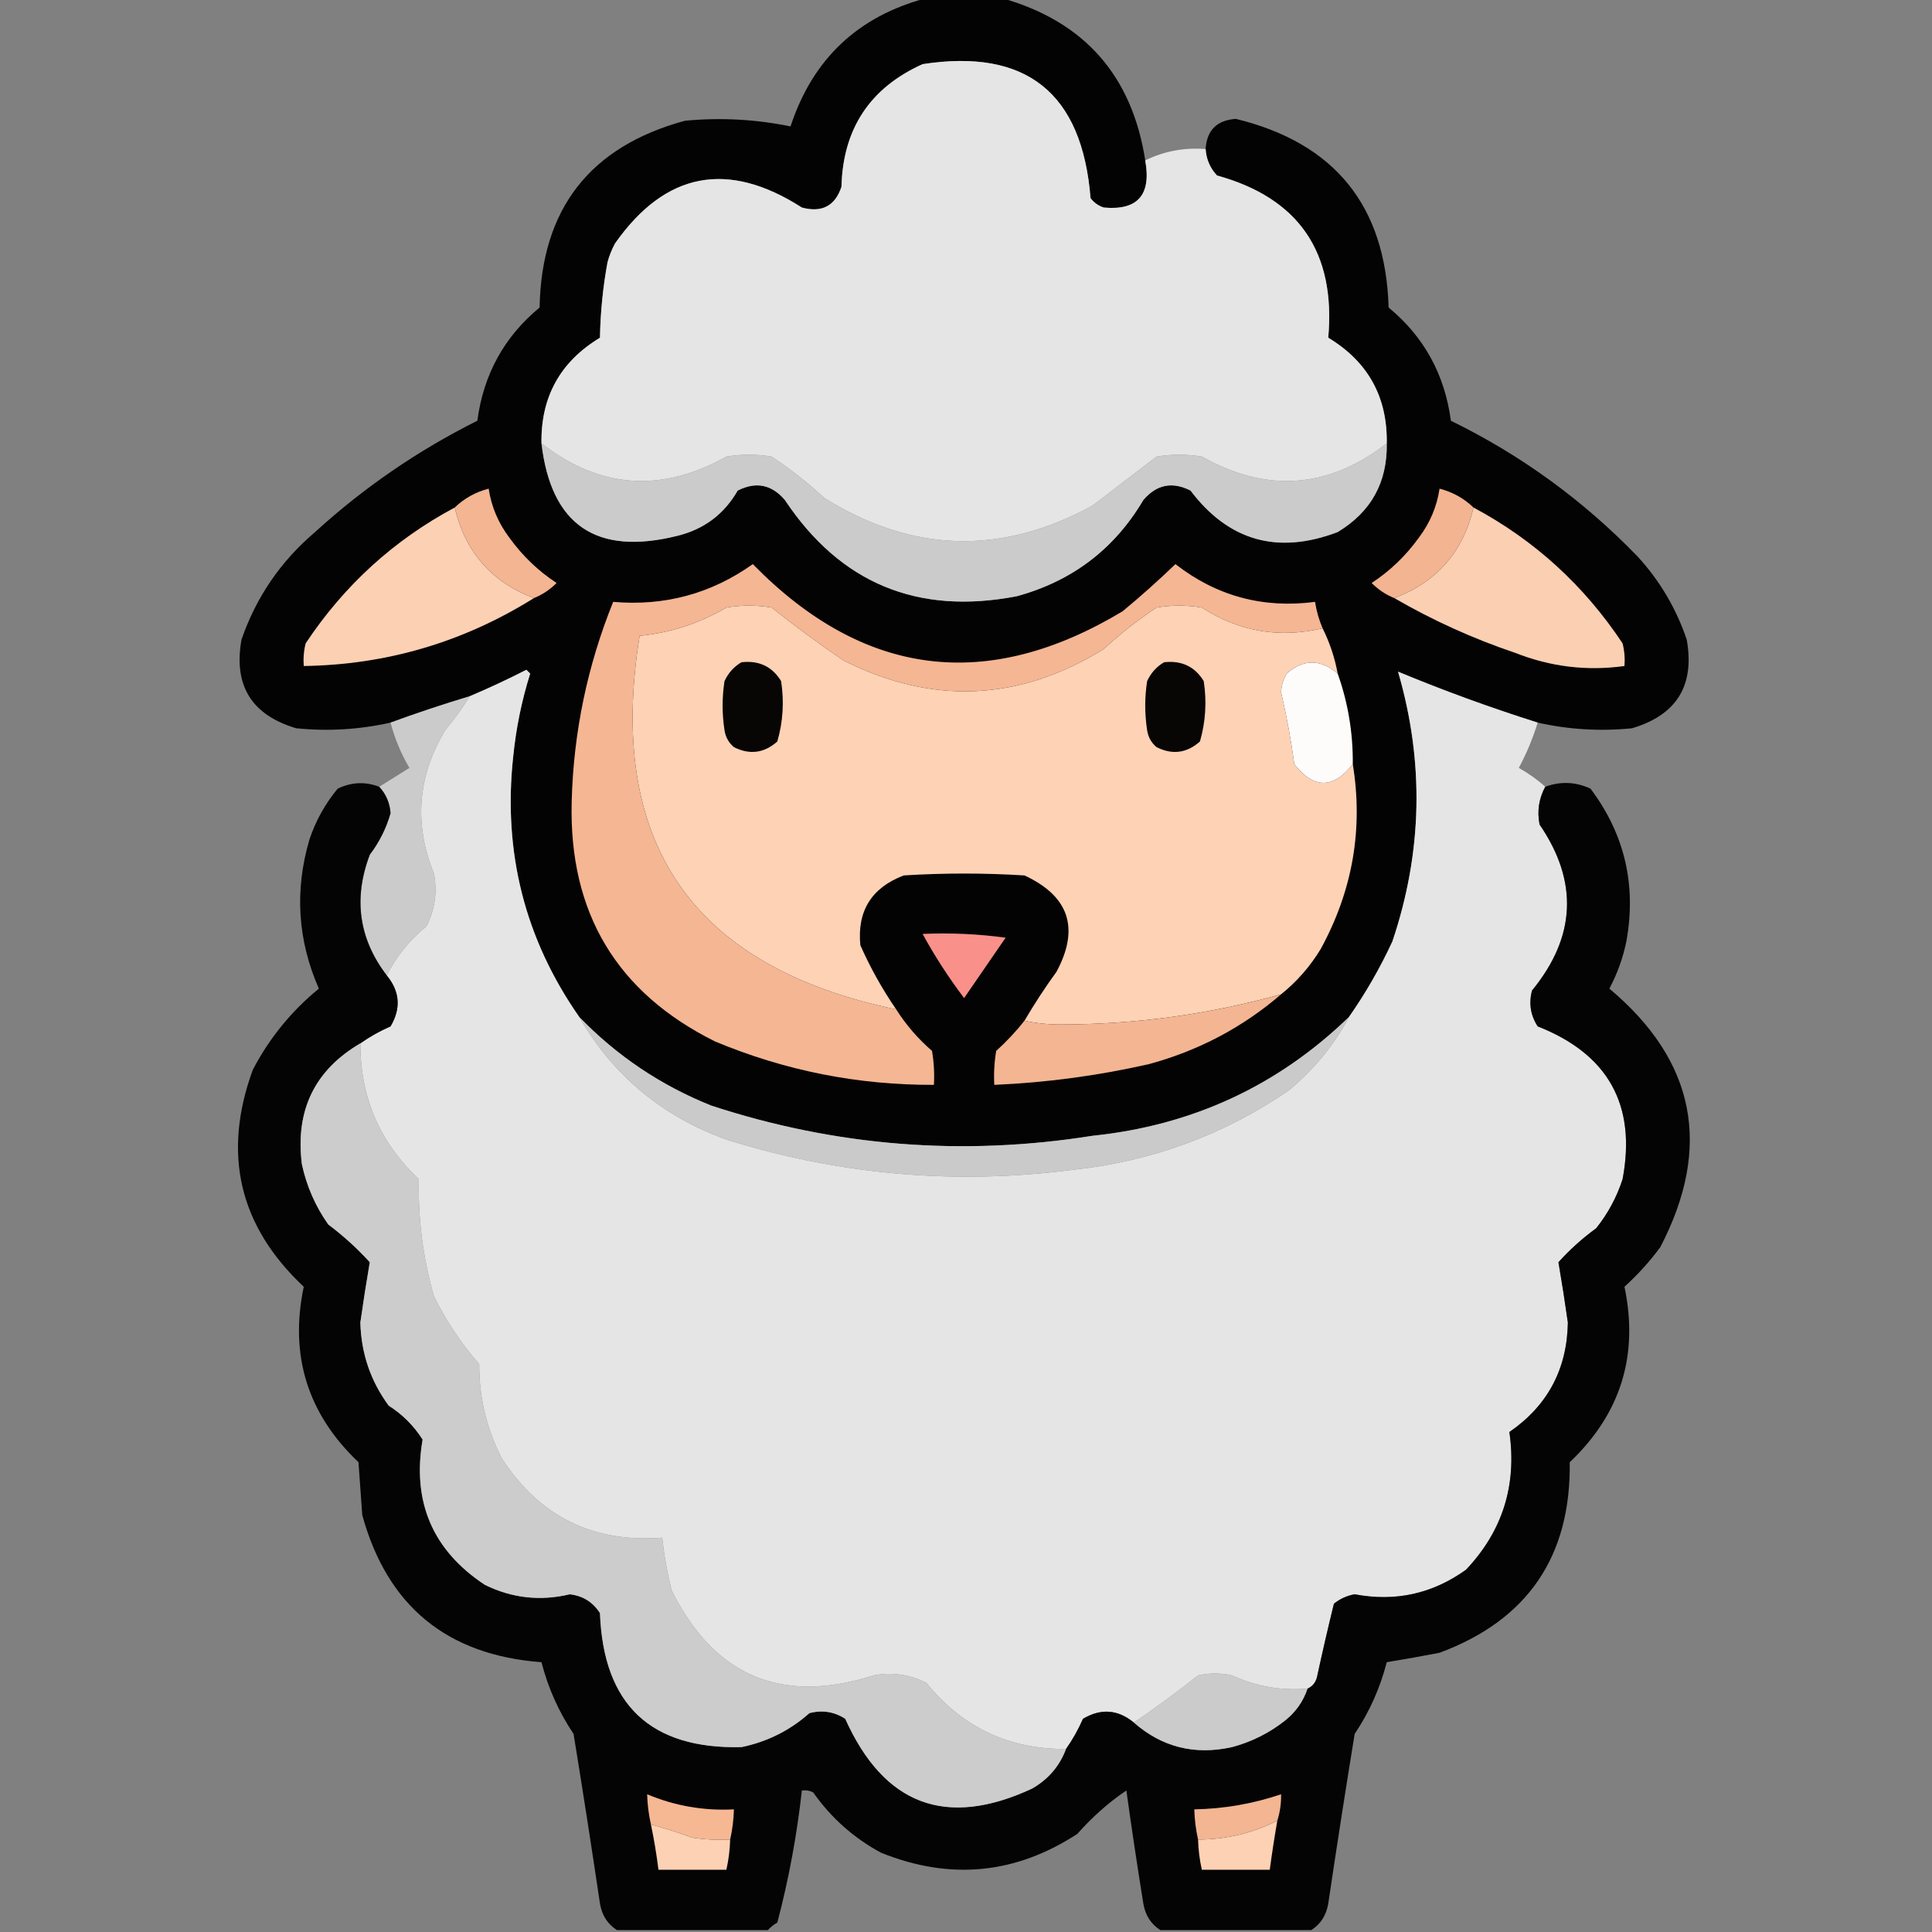 <?xml version="1.0" encoding="UTF-8"?>
<!DOCTYPE svg PUBLIC "-//W3C//DTD SVG 1.1//EN" "http://www.w3.org/Graphics/SVG/1.1/DTD/svg11.dtd">
<svg xmlns="http://www.w3.org/2000/svg" version="1.1" width="512px" height="512px" style="shape-rendering:geometricPrecision; text-rendering:geometricPrecision; image-rendering:optimizeQuality; fill-rule:evenodd; clip-rule:evenodd" xmlns:xlink="http://www.w3.org/1999/xlink">
<rect width="100%" height="100%" fill="#808080" stroke="none"/>
<g><path style="opacity:0.984" fill="#030202" d="M 245.5,-0.5 C 252.167,-0.5 258.833,-0.5 265.5,-0.5C 287.335,5.672 300.002,20.005 303.5,42.5C 305.162,51.662 301.495,55.828 292.5,55C 291.069,54.535 289.903,53.701 289,52.5C 286.78,24.596 271.946,12.763 244.5,17C 230.556,23.29 223.389,34.123 223,49.5C 221.305,54.599 217.805,56.432 212.5,55C 192.831,42.399 176.331,45.566 163,64.5C 162.138,66.087 161.471,67.754 161,69.5C 159.788,76.087 159.121,82.754 159,89.5C 148.47,95.864 143.303,105.197 143.5,117.5C 146.047,139.18 158.047,147.347 179.5,142C 186.557,140.274 191.89,136.274 195.5,130C 200.324,127.554 204.491,128.387 208,132.5C 222.698,154.589 243.198,163.089 269.5,158C 284.18,153.972 295.346,145.472 303,132.5C 306.509,128.387 310.676,127.554 315.5,130C 325.613,143.366 338.613,147.032 354.5,141C 363.352,135.652 367.685,127.819 367.5,117.5C 367.708,105.204 362.542,95.871 352,89.5C 354.015,66.823 344.182,52.49 322.5,46.5C 320.673,44.513 319.673,42.179 319.5,39.5C 319.808,34.526 322.474,31.859 327.5,31.5C 353.706,37.873 367.206,54.539 368,81.5C 377.37,89.23 382.87,99.23 384.5,111.5C 403.1,120.599 419.6,132.599 434,147.5C 439.872,153.909 444.205,161.242 447,169.5C 449.175,181.65 444.341,189.483 432.5,193C 424.064,193.847 415.731,193.347 407.5,191.5C 394.876,187.509 382.542,183.009 370.5,178C 377.487,201.953 376.987,225.786 369,249.5C 365.711,256.588 361.877,263.255 357.5,269.5C 338.63,287.763 315.963,298.263 289.5,301C 255.136,306.468 221.469,303.801 188.5,293C 175.147,287.658 163.481,279.825 153.5,269.5C 139.086,248.847 133.253,225.847 136,200.5C 136.749,193.002 138.249,185.669 140.5,178.5C 140.167,178.167 139.833,177.833 139.5,177.5C 134.555,180.033 129.555,182.366 124.5,184.5C 117.341,186.664 110.341,188.997 103.5,191.5C 95.269,193.347 86.936,193.847 78.5,193C 66.659,189.483 61.825,181.65 64,169.5C 67.882,158.246 74.382,148.746 83.5,141C 96.444,129.191 110.777,119.357 126.5,111.5C 128.13,99.23 133.63,89.23 143,81.5C 143.482,55.361 156.315,38.861 181.5,32C 190.929,31.105 200.262,31.605 209.5,33.5C 215.367,15.632 227.367,4.299 245.5,-0.5 Z"/></g>
<g><path style="opacity:1" fill="#e5e5e5" d="M 303.5,42.5 C 308.513,40.051 313.847,39.051 319.5,39.5C 319.673,42.179 320.673,44.513 322.5,46.5C 344.182,52.49 354.015,66.823 352,89.5C 362.542,95.871 367.708,105.204 367.5,117.5C 352.021,129.509 335.687,130.676 318.5,121C 314.5,120.333 310.5,120.333 306.5,121C 300.833,125.333 295.167,129.667 289.5,134C 265.42,147.182 241.753,146.515 218.5,132C 214.12,127.952 209.454,124.285 204.5,121C 200.5,120.333 196.5,120.333 192.5,121C 175.262,130.674 158.929,129.507 143.5,117.5C 143.303,105.197 148.47,95.864 159,89.5C 159.121,82.754 159.788,76.087 161,69.5C 161.471,67.754 162.138,66.087 163,64.5C 176.331,45.566 192.831,42.399 212.5,55C 217.805,56.432 221.305,54.599 223,49.5C 223.389,34.123 230.556,23.29 244.5,17C 271.946,12.763 286.78,24.596 289,52.5C 289.903,53.701 291.069,54.535 292.5,55C 301.495,55.828 305.162,51.662 303.5,42.5 Z"/></g>
<g><path style="opacity:1" fill="#cbcbcb" d="M 143.5,117.5 C 158.929,129.507 175.262,130.674 192.5,121C 196.5,120.333 200.5,120.333 204.5,121C 209.454,124.285 214.12,127.952 218.5,132C 241.753,146.515 265.42,147.182 289.5,134C 295.167,129.667 300.833,125.333 306.5,121C 310.5,120.333 314.5,120.333 318.5,121C 335.687,130.676 352.021,129.509 367.5,117.5C 367.685,127.819 363.352,135.652 354.5,141C 338.613,147.032 325.613,143.366 315.5,130C 310.676,127.554 306.509,128.387 303,132.5C 295.346,145.472 284.18,153.972 269.5,158C 243.198,163.089 222.698,154.589 208,132.5C 204.491,128.387 200.324,127.554 195.5,130C 191.89,136.274 186.557,140.274 179.5,142C 158.047,147.347 146.047,139.18 143.5,117.5 Z"/></g>
<g><path style="opacity:1" fill="#f3b592" d="M 141.5,158.5 C 130.299,154.292 123.299,146.292 120.5,134.5C 123.052,132.057 126.052,130.39 129.5,129.5C 130.229,134.293 132.063,138.626 135,142.5C 138.453,147.298 142.62,151.298 147.5,154.5C 145.754,156.252 143.754,157.585 141.5,158.5 Z"/></g>
<g><path style="opacity:1" fill="#f3b491" d="M 390.5,134.5 C 387.729,146.267 380.729,154.267 369.5,158.5C 367.246,157.585 365.246,156.252 363.5,154.5C 368.38,151.298 372.547,147.298 376,142.5C 378.937,138.626 380.771,134.293 381.5,129.5C 384.948,130.39 387.948,132.057 390.5,134.5 Z"/></g>
<g><path style="opacity:1" fill="#fcd0b3" d="M 120.5,134.5 C 123.299,146.292 130.299,154.292 141.5,158.5C 122.81,170.175 102.477,176.175 80.5,176.5C 80.338,174.473 80.504,172.473 81,170.5C 91.208,155.119 104.375,143.119 120.5,134.5 Z"/></g>
<g><path style="opacity:1" fill="#facfb2" d="M 390.5,134.5 C 406.625,143.119 419.792,155.119 430,170.5C 430.495,172.473 430.662,174.473 430.5,176.5C 420.577,177.886 410.91,176.719 401.5,173C 390.307,169.218 379.64,164.385 369.5,158.5C 380.729,154.267 387.729,146.267 390.5,134.5 Z"/></g>
<g><path style="opacity:1" fill="#f5b693" d="M 350.5,166.5 C 338.992,169.203 328.326,167.37 318.5,161C 314.5,160.333 310.5,160.333 306.5,161C 301.546,164.285 296.88,167.952 292.5,172C 270.048,185.881 247.048,186.881 223.5,175C 216.989,170.577 210.655,165.911 204.5,161C 200.5,160.333 196.5,160.333 192.5,161C 185.382,165.186 177.716,167.686 169.5,168.5C 160.696,223.249 183.363,256.249 237.5,267.5C 240.113,271.615 243.279,275.282 247,278.5C 247.498,281.482 247.665,284.482 247.5,287.5C 227.373,287.575 208.04,283.741 189.5,276C 163.427,263.043 150.76,241.876 151.5,212.5C 151.972,194.139 155.639,176.473 162.5,159.5C 176.123,160.679 188.457,157.345 199.5,149.5C 228.85,179.447 261.517,183.614 297.5,162C 302.316,158.019 306.982,153.852 311.5,149.5C 322.389,157.973 334.723,161.307 348.5,159.5C 348.878,161.921 349.545,164.254 350.5,166.5 Z"/></g>
<g><path style="opacity:1" fill="#fed2b5" d="M 350.5,166.5 C 352.396,170.297 353.729,174.297 354.5,178.5C 349.926,174.624 345.426,174.624 341,178.5C 340.077,180.034 339.577,181.701 339.5,183.5C 340.983,189.78 342.149,196.113 343,202.5C 348.164,209.112 353.33,209.112 358.5,202.5C 361.306,219.66 358.473,235.993 350,251.5C 347.189,256.134 343.689,260.134 339.5,263.5C 320.399,268.821 300.899,271.488 281,271.5C 277.648,271.498 274.482,271.165 271.5,270.5C 274.111,266.049 276.944,261.716 280,257.5C 286.164,245.996 283.331,237.496 271.5,232C 260.833,231.333 250.167,231.333 239.5,232C 230.954,235.261 227.121,241.428 228,250.5C 230.658,256.485 233.824,262.152 237.5,267.5C 183.363,256.249 160.696,223.249 169.5,168.5C 177.716,167.686 185.382,165.186 192.5,161C 196.5,160.333 200.5,160.333 204.5,161C 210.655,165.911 216.989,170.577 223.5,175C 247.048,186.881 270.048,185.881 292.5,172C 296.88,167.952 301.546,164.285 306.5,161C 310.5,160.333 314.5,160.333 318.5,161C 328.326,167.37 338.992,169.203 350.5,166.5 Z"/></g>
<g><path style="opacity:1" fill="#fdfcfb" d="M 354.5,178.5 C 357.246,186.235 358.579,194.235 358.5,202.5C 353.33,209.112 348.164,209.112 343,202.5C 342.149,196.113 340.983,189.78 339.5,183.5C 339.577,181.701 340.077,180.034 341,178.5C 345.426,174.624 349.926,174.624 354.5,178.5 Z"/></g>
<g><path style="opacity:1" fill="#080605" d="M 196.5,175.5 C 201.152,174.984 204.652,176.651 207,180.5C 207.839,185.921 207.506,191.254 206,196.5C 202.498,199.601 198.665,200.101 194.5,198C 193.107,196.829 192.273,195.329 192,193.5C 191.333,189.167 191.333,184.833 192,180.5C 193.025,178.313 194.525,176.646 196.5,175.5 Z"/></g>
<g><path style="opacity:1" fill="#080605" d="M 308.5,175.5 C 313.152,174.984 316.652,176.651 319,180.5C 319.839,185.921 319.506,191.254 318,196.5C 314.498,199.601 310.665,200.101 306.5,198C 305.107,196.829 304.273,195.329 304,193.5C 303.333,189.167 303.333,184.833 304,180.5C 305.025,178.313 306.525,176.646 308.5,175.5 Z"/></g>
<g><path style="opacity:1" fill="#e5e5e5" d="M 153.5,269.5 C 162.462,285.007 175.462,295.841 192.5,302C 222.539,311.39 253.205,314.056 284.5,310C 305.322,307.748 324.322,300.748 341.5,289C 348.203,283.479 353.537,276.979 357.5,269.5C 361.877,263.255 365.711,256.588 369,249.5C 376.987,225.786 377.487,201.953 370.5,178C 382.542,183.009 394.876,187.509 407.5,191.5C 406.222,195.667 404.556,199.667 402.5,203.5C 405.077,204.943 407.41,206.61 409.5,208.5C 407.809,211.645 407.309,214.979 408,218.5C 418.327,233.597 417.66,248.264 406,262.5C 405.107,265.916 405.607,269.083 407.5,272C 426.2,279.349 433.7,292.849 430,312.5C 428.444,317.28 426.111,321.613 423,325.5C 419.317,328.187 415.983,331.187 413,334.5C 413.901,339.745 414.735,345.078 415.5,350.5C 415.286,362.864 410.12,372.531 400,379.5C 402.021,393.598 398.188,405.765 388.5,416C 379.599,422.38 369.766,424.547 359,422.5C 356.968,422.858 355.134,423.692 353.5,425C 351.928,431.413 350.428,437.913 349,444.5C 348.623,445.942 347.79,446.942 346.5,447.5C 339.522,448.093 332.856,446.927 326.5,444C 323.5,443.333 320.5,443.333 317.5,444C 311.937,448.409 306.271,452.576 300.5,456.5C 296.25,453.013 291.75,452.679 287,455.5C 285.726,458.391 284.226,461.058 282.5,463.5C 267.376,463.605 255.043,457.772 245.5,446C 241.07,443.73 236.403,443.063 231.5,444C 207.194,451.761 189.361,444.261 178,421.5C 176.842,416.882 176.008,412.216 175.5,407.5C 157.167,408.917 143,401.917 133,386.5C 128.958,378.665 126.958,370.332 127,361.5C 122.216,356.044 118.216,350.044 115,343.5C 112.098,333.398 110.764,323.065 111,312.5C 100.623,302.746 95.456,290.746 95.5,276.5C 97.942,274.774 100.609,273.274 103.5,272C 106.321,267.25 105.987,262.75 102.5,258.5C 105.004,253.482 108.504,249.149 113,245.5C 115.27,241.07 115.937,236.403 115,231.5C 109.653,218.354 110.653,205.687 118,193.5C 120.41,190.603 122.577,187.603 124.5,184.5C 129.555,182.366 134.555,180.033 139.5,177.5C 139.833,177.833 140.167,178.167 140.5,178.5C 138.249,185.669 136.749,193.002 136,200.5C 133.253,225.847 139.086,248.847 153.5,269.5 Z"/></g>
<g><path style="opacity:1" fill="#cbcbcb" d="M 124.5,184.5 C 122.577,187.603 120.41,190.603 118,193.5C 110.653,205.687 109.653,218.354 115,231.5C 115.937,236.403 115.27,241.07 113,245.5C 108.504,249.149 105.004,253.482 102.5,258.5C 95.092,248.791 93.592,238.124 98,226.5C 100.533,223.148 102.366,219.481 103.5,215.5C 103.305,212.782 102.305,210.449 100.5,208.5C 103.149,206.86 105.816,205.193 108.5,203.5C 106.278,199.724 104.611,195.724 103.5,191.5C 110.341,188.997 117.341,186.664 124.5,184.5 Z"/></g>
<g><path style="opacity:0.969" fill="#020101" d="M 100.5,208.5 C 102.305,210.449 103.305,212.782 103.5,215.5C 102.366,219.481 100.533,223.148 98,226.5C 93.592,238.124 95.092,248.791 102.5,258.5C 105.987,262.75 106.321,267.25 103.5,272C 100.609,273.274 97.942,274.774 95.5,276.5C 83.39,283.602 78.223,294.268 80,308.5C 81.245,314.322 83.578,319.655 87,324.5C 91.018,327.521 94.684,330.854 98,334.5C 97.099,339.745 96.265,345.078 95.5,350.5C 95.72,358.66 98.22,365.993 103,372.5C 106.667,374.833 109.667,377.833 112,381.5C 109.168,398.03 114.668,410.864 128.5,420C 135.681,423.532 143.181,424.365 151,422.5C 154.466,422.899 157.132,424.566 159,427.5C 159.911,451.748 172.411,463.581 196.5,463C 203.327,461.587 209.327,458.587 214.5,454C 217.916,453.107 221.083,453.607 224,455.5C 234.277,478.391 250.777,484.557 273.5,474C 277.798,471.541 280.798,468.041 282.5,463.5C 284.226,461.058 285.726,458.391 287,455.5C 291.75,452.679 296.25,453.013 300.5,456.5C 307.949,463.027 316.616,465.194 326.5,463C 331.675,461.613 336.342,459.28 340.5,456C 343.381,453.721 345.381,450.888 346.5,447.5C 347.79,446.942 348.623,445.942 349,444.5C 350.428,437.913 351.928,431.413 353.5,425C 355.134,423.692 356.968,422.858 359,422.5C 369.766,424.547 379.599,422.38 388.5,416C 398.188,405.765 402.021,393.598 400,379.5C 410.12,372.531 415.286,362.864 415.5,350.5C 414.735,345.078 413.901,339.745 413,334.5C 415.983,331.187 419.317,328.187 423,325.5C 426.111,321.613 428.444,317.28 430,312.5C 433.7,292.849 426.2,279.349 407.5,272C 405.607,269.083 405.107,265.916 406,262.5C 417.66,248.264 418.327,233.597 408,218.5C 407.309,214.979 407.809,211.645 409.5,208.5C 413.574,207.01 417.574,207.176 421.5,209C 430.549,221.032 433.715,234.532 431,249.5C 430.094,253.884 428.594,258.051 426.5,262C 449.32,281.127 453.82,303.96 440,330.5C 437.203,334.299 434.036,337.799 430.5,341C 434.324,359.196 429.49,374.696 416,387.5C 416.319,412.499 404.819,429.332 381.5,438C 376.849,438.899 372.182,439.732 367.5,440.5C 365.753,447.327 362.92,453.66 359,459.5C 356.558,474.483 354.225,489.483 352,504.5C 351.47,507.585 349.97,509.918 347.5,511.5C 334.167,511.5 320.833,511.5 307.5,511.5C 305.03,509.918 303.53,507.585 303,504.5C 301.39,494.506 299.89,484.506 298.5,474.5C 293.844,477.637 289.51,481.471 285.5,486C 269.114,496.689 251.78,498.356 233.5,491C 226.259,487.094 220.259,481.761 215.5,475C 214.552,474.517 213.552,474.351 212.5,474.5C 211.192,486.353 209.025,498.02 206,509.5C 205.005,510.066 204.172,510.733 203.5,511.5C 190.167,511.5 176.833,511.5 163.5,511.5C 161.03,509.918 159.53,507.585 159,504.5C 156.775,489.483 154.442,474.483 152,459.5C 148.08,453.66 145.247,447.327 143.5,440.5C 118.468,438.63 102.635,425.63 96,401.5C 95.667,396.833 95.333,392.167 95,387.5C 81.51,374.696 76.676,359.196 80.5,341C 63.358,324.926 58.858,305.759 67,283.5C 71.393,275.112 77.226,267.946 84.5,262C 78.866,249.168 78.033,236.002 82,222.5C 83.665,217.51 86.165,213.01 89.5,209C 93.125,207.253 96.792,207.086 100.5,208.5 Z"/></g>
<g><path style="opacity:1" fill="#fa908a" d="M 244.5,247.5 C 251.863,247.169 259.197,247.503 266.5,248.5C 262.833,253.833 259.167,259.167 255.5,264.5C 251.387,259.067 247.72,253.401 244.5,247.5 Z"/></g>
<g><path style="opacity:1" fill="#f4b592" d="M 339.5,263.5 C 329.342,272.249 317.675,278.416 304.5,282C 290.997,285.067 277.33,286.901 263.5,287.5C 263.335,284.482 263.502,281.482 264,278.5C 266.73,276.033 269.23,273.367 271.5,270.5C 274.482,271.165 277.648,271.498 281,271.5C 300.899,271.488 320.399,268.821 339.5,263.5 Z"/></g>
<g><path style="opacity:1" fill="#cacaca" d="M 153.5,269.5 C 163.481,279.825 175.147,287.658 188.5,293C 221.469,303.801 255.136,306.468 289.5,301C 315.963,298.263 338.63,287.763 357.5,269.5C 353.537,276.979 348.203,283.479 341.5,289C 324.322,300.748 305.322,307.748 284.5,310C 253.205,314.056 222.539,311.39 192.5,302C 175.462,295.841 162.462,285.007 153.5,269.5 Z"/></g>
<g><path style="opacity:1" fill="#cccccc" d="M 95.5,276.5 C 95.456,290.746 100.623,302.746 111,312.5C 110.764,323.065 112.098,333.398 115,343.5C 118.216,350.044 122.216,356.044 127,361.5C 126.958,370.332 128.958,378.665 133,386.5C 143,401.917 157.167,408.917 175.5,407.5C 176.008,412.216 176.842,416.882 178,421.5C 189.361,444.261 207.194,451.761 231.5,444C 236.403,443.063 241.07,443.73 245.5,446C 255.043,457.772 267.376,463.605 282.5,463.5C 280.798,468.041 277.798,471.541 273.5,474C 250.777,484.557 234.277,478.391 224,455.5C 221.083,453.607 217.916,453.107 214.5,454C 209.327,458.587 203.327,461.587 196.5,463C 172.411,463.581 159.911,451.748 159,427.5C 157.132,424.566 154.466,422.899 151,422.5C 143.181,424.365 135.681,423.532 128.5,420C 114.668,410.864 109.168,398.03 112,381.5C 109.667,377.833 106.667,374.833 103,372.5C 98.22,365.993 95.72,358.66 95.5,350.5C 96.265,345.078 97.099,339.745 98,334.5C 94.684,330.854 91.018,327.521 87,324.5C 83.578,319.655 81.245,314.322 80,308.5C 78.223,294.268 83.39,283.602 95.5,276.5 Z"/></g>
<g><path style="opacity:1" fill="#cbcbcb" d="M 346.5,447.5 C 345.381,450.888 343.381,453.721 340.5,456C 336.342,459.28 331.675,461.613 326.5,463C 316.616,465.194 307.949,463.027 300.5,456.5C 306.271,452.576 311.937,448.409 317.5,444C 320.5,443.333 323.5,443.333 326.5,444C 332.856,446.927 339.522,448.093 346.5,447.5 Z"/></g>
<g><path style="opacity:1" fill="#f6b793" d="M 193.5,487.5 C 190.15,487.665 186.817,487.498 183.5,487C 179.861,485.675 176.194,484.508 172.5,483.5C 171.908,480.873 171.575,478.206 171.5,475.5C 178.836,478.582 186.503,479.916 194.5,479.5C 194.425,482.206 194.092,484.873 193.5,487.5 Z"/></g>
<g><path style="opacity:1" fill="#f3b592" d="M 338.5,482.5 C 331.924,485.816 324.924,487.483 317.5,487.5C 316.908,484.873 316.575,482.206 316.5,479.5C 324.389,479.352 332.055,478.019 339.5,475.5C 339.552,477.903 339.219,480.236 338.5,482.5 Z"/></g>
<g><path style="opacity:1" fill="#fdd1b4" d="M 172.5,483.5 C 176.194,484.508 179.861,485.675 183.5,487C 186.817,487.498 190.15,487.665 193.5,487.5C 193.425,490.206 193.092,492.873 192.5,495.5C 186.5,495.5 180.5,495.5 174.5,495.5C 173.994,491.439 173.327,487.439 172.5,483.5 Z"/></g>
<g><path style="opacity:1" fill="#fdd1b4" d="M 338.5,482.5 C 337.752,486.812 337.086,491.146 336.5,495.5C 330.5,495.5 324.5,495.5 318.5,495.5C 317.908,492.873 317.575,490.206 317.5,487.5C 324.924,487.483 331.924,485.816 338.5,482.5 Z"/></g>
</svg>
